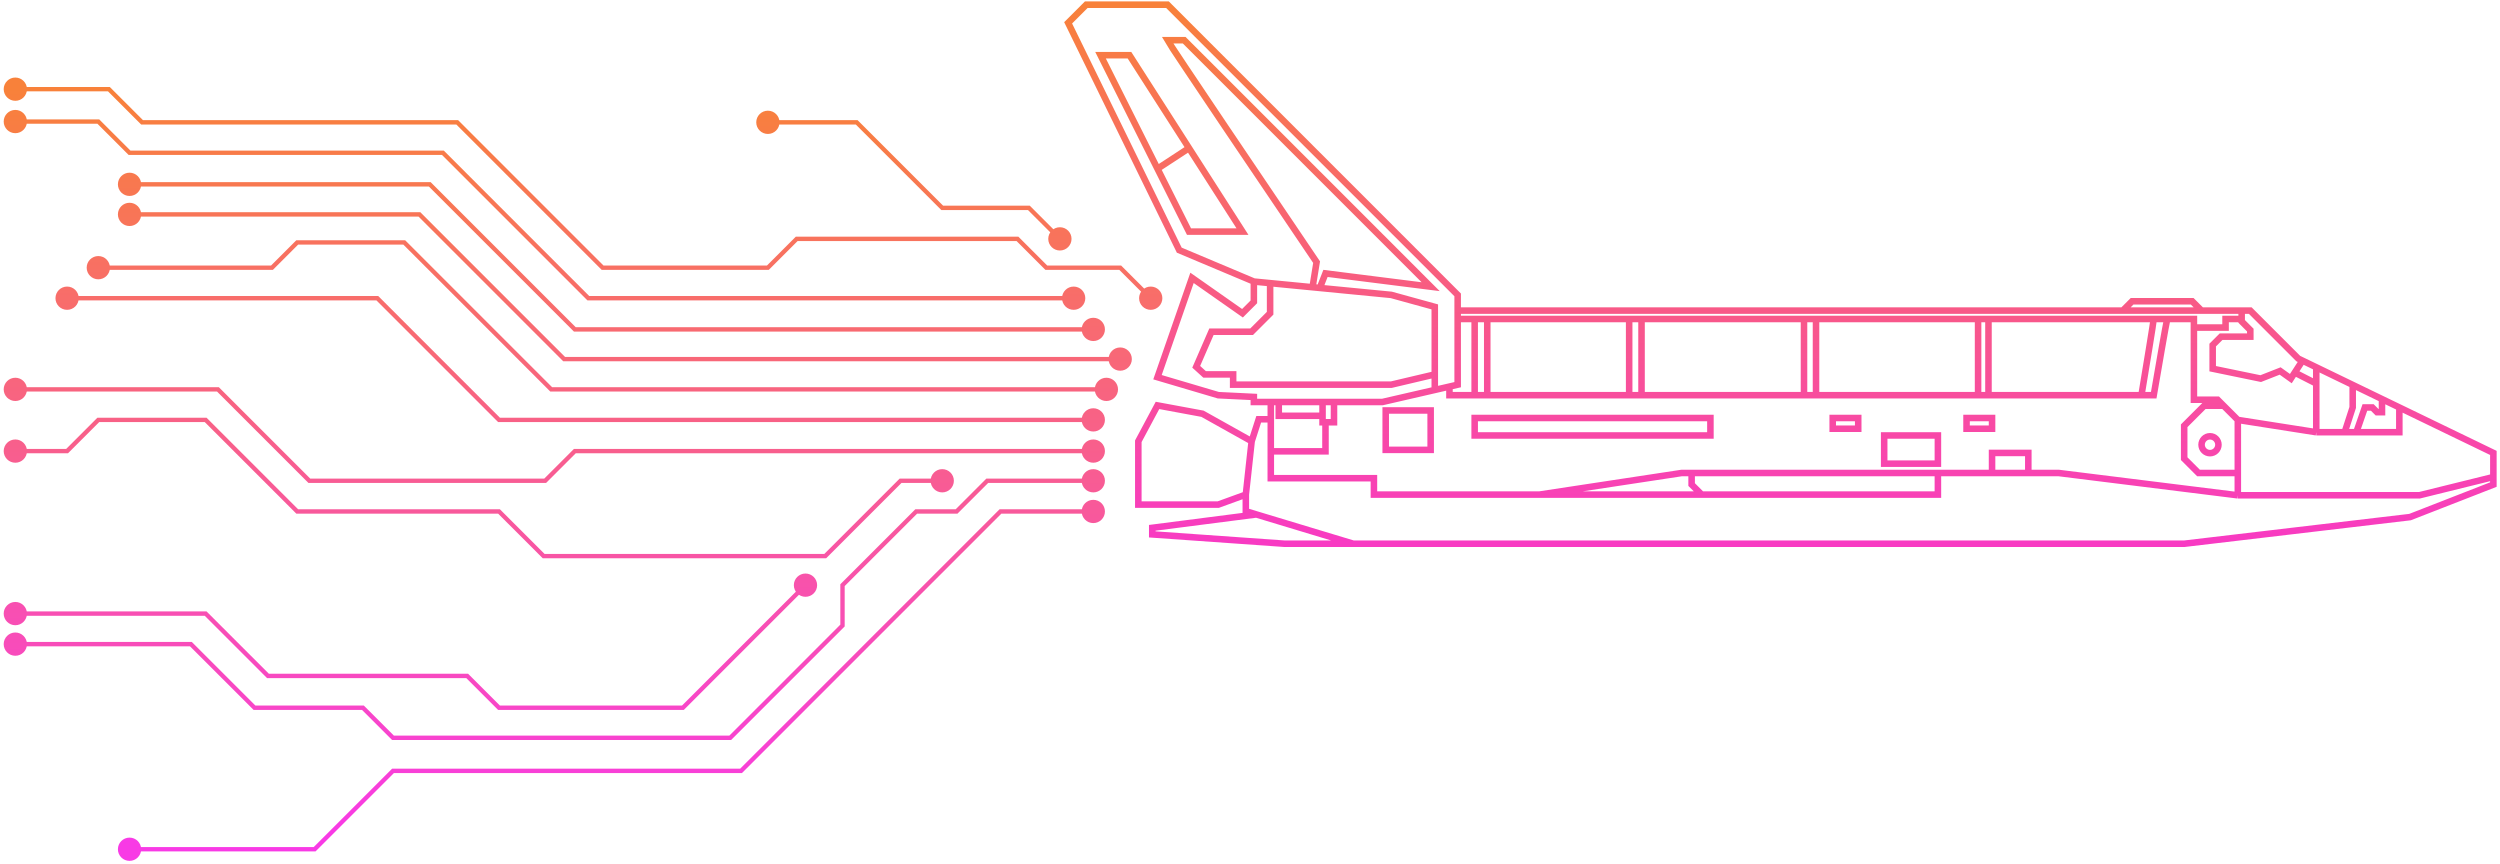 <svg width="573" height="198" viewBox="0 0 573 198" fill="none" xmlns="http://www.w3.org/2000/svg">
  <path d="M254.086 82.302C254.086 83.775 255.279 84.969 256.752 84.969C258.225 84.969 259.419 83.775 259.419 82.302C259.419 80.829 258.225 79.635 256.752 79.635C255.279 79.635 254.086 80.829 254.086 82.302ZM129.298 82.302L128.944 82.655L129.09 82.802H129.298V82.302ZM96.136 49.14L96.489 48.786L96.343 48.64H96.136V49.14ZM27.023 49.14C27.023 50.613 28.217 51.807 29.69 51.807C31.163 51.807 32.357 50.613 32.357 49.14C32.357 47.667 31.163 46.473 29.69 46.473C28.217 46.473 27.023 47.667 27.023 49.14ZM247.918 75.501C247.918 76.974 249.111 78.167 250.584 78.167C252.057 78.167 253.251 76.974 253.251 75.501C253.251 74.028 252.057 72.834 250.584 72.834C249.111 72.834 247.918 74.028 247.918 75.501ZM131.754 75.501L131.401 75.854L131.547 76.001H131.754V75.501ZM98.502 42.248L98.856 41.895L98.709 41.748H98.502V42.248ZM27.023 42.248C27.023 43.721 28.217 44.915 29.69 44.915C31.163 44.915 32.357 43.721 32.357 42.248C32.357 40.775 31.163 39.581 29.69 39.581C28.217 39.581 27.023 40.775 27.023 42.248ZM243.416 68.347C243.416 69.82 244.609 71.014 246.082 71.014C247.555 71.014 248.749 69.82 248.749 68.347C248.749 66.874 247.555 65.681 246.082 65.681C244.609 65.681 243.416 66.874 243.416 68.347ZM134.845 68.347L134.491 68.701L134.638 68.847H134.845V68.347ZM101.514 35.017L101.868 34.663L101.722 34.517H101.514V35.017ZM29.69 35.017L29.337 35.37L29.483 35.517H29.69V35.017ZM32.56 28.037L32.207 28.39L32.353 28.537H32.56V28.037ZM104.795 28.037L105.149 27.683L105.002 27.537H104.795V28.037ZM22.533 27.86L22.887 27.507L22.741 27.36H22.533V27.86ZM0.847 27.86C0.847 29.333 2.041 30.527 3.514 30.527C4.986 30.527 6.18 29.333 6.18 27.86C6.18 26.387 4.986 25.193 3.514 25.193C2.041 25.193 0.847 26.387 0.847 27.86ZM24.963 20.439L25.316 20.086L25.17 19.939H24.963V20.439ZM0.847 20.439C0.847 21.912 2.041 23.106 3.514 23.106C4.986 23.106 6.18 21.912 6.18 20.439C6.18 18.966 4.986 17.773 3.514 17.773C2.041 17.773 0.847 18.966 0.847 20.439ZM138.112 61.354L137.759 61.707L137.905 61.854H138.112V61.354ZM256.752 61.354L257.106 61L256.959 60.854H256.752V61.354ZM261.079 68.347C261.079 69.82 262.273 71.014 263.746 71.014C265.219 71.014 266.412 69.82 266.412 68.347C266.412 66.874 265.219 65.681 263.746 65.681C262.273 65.681 261.079 66.874 261.079 68.347ZM247.917 110.193C247.917 111.666 249.111 112.859 250.584 112.859C252.057 112.859 253.251 111.666 253.251 110.193C253.251 108.72 252.057 107.526 250.584 107.526C249.111 107.526 247.917 108.72 247.917 110.193ZM226.282 110.193V109.693H226.075L225.929 109.839L226.282 110.193ZM247.917 103.392C247.917 104.864 249.111 106.058 250.584 106.058C252.057 106.058 253.251 104.864 253.251 103.392C253.251 101.919 252.057 100.725 250.584 100.725C249.111 100.725 247.917 101.919 247.917 103.392ZM131.754 103.392V102.892H131.547L131.401 103.038L131.754 103.392ZM247.917 96.238C247.917 97.711 249.111 98.905 250.584 98.905C252.057 98.905 253.251 97.711 253.251 96.238C253.251 94.765 252.057 93.572 250.584 93.572C249.111 93.572 247.917 94.765 247.917 96.238ZM114.374 96.238L114.02 96.592L114.167 96.738H114.374V96.238ZM126.334 89.245L125.98 89.598L126.127 89.745H126.334V89.245ZM250.917 89.245C250.917 90.717 252.111 91.911 253.584 91.911C255.057 91.911 256.251 90.717 256.251 89.245C256.251 87.772 255.057 86.578 253.584 86.578C252.111 86.578 250.917 87.772 250.917 89.245ZM247.918 117.226C247.918 118.699 249.111 119.893 250.584 119.893C252.057 119.893 253.251 118.699 253.251 117.226C253.251 115.753 252.057 114.56 250.584 114.56C249.111 114.56 247.918 115.753 247.918 117.226ZM229.307 117.226V116.726H229.1L228.954 116.873L229.307 117.226ZM169.85 176.684V177.184H170.057L170.203 177.038L169.85 176.684ZM90.075 176.684V176.184H89.868L89.721 176.33L90.075 176.684ZM72.112 194.647V195.147H72.319L72.466 195L72.112 194.647ZM27.023 194.647C27.023 196.119 28.217 197.313 29.69 197.313C31.163 197.313 32.357 196.119 32.357 194.647C32.357 193.174 31.163 191.98 29.69 191.98C28.217 191.98 27.023 193.174 27.023 194.647ZM167.37 169.105V169.605H167.577L167.723 169.459L167.37 169.105ZM90.075 169.105L89.721 169.459L89.868 169.605H90.075V169.105ZM83.185 162.215L83.539 161.862L83.392 161.715H83.185V162.215ZM58.333 162.215L57.98 162.569L58.126 162.715H58.333V162.215ZM43.753 147.635L44.107 147.282L43.96 147.135H43.753V147.635ZM0.847 147.635C0.847 149.108 2.041 150.302 3.514 150.302C4.986 150.302 6.18 149.108 6.18 147.635C6.18 146.163 4.986 144.969 3.514 144.969C2.041 144.969 0.847 146.163 0.847 147.635ZM219.249 117.226V117.726H219.456L219.602 117.58L219.249 117.226ZM209.996 117.226V116.726H209.789L209.643 116.873L209.996 117.226ZM193.102 134.12L192.749 133.766L192.602 133.913V134.12H193.102ZM193.102 143.373L193.456 143.726L193.602 143.58V143.373H193.102ZM175.999 61.354V61.854H176.206L176.353 61.707L175.999 61.354ZM182.603 54.75V54.25H182.396L182.25 54.396L182.603 54.75ZM233.207 54.75L233.561 54.396L233.414 54.25H233.207V54.75ZM239.811 61.354L239.458 61.707L239.604 61.854H239.811V61.354ZM213.295 110.193C213.295 111.666 214.488 112.859 215.961 112.859C217.434 112.859 218.628 111.666 218.628 110.193C218.628 108.72 217.434 107.526 215.961 107.526C214.488 107.526 213.295 108.72 213.295 110.193ZM206.411 110.193V109.693H206.204L206.057 109.839L206.411 110.193ZM189.147 127.456V127.956H189.354L189.501 127.81L189.147 127.456ZM124.604 127.456L124.25 127.81L124.397 127.956H124.604V127.456ZM114.374 117.226L114.727 116.873L114.581 116.726H114.374V117.226ZM68.122 117.226L67.768 117.58L67.915 117.726H68.122V117.226ZM47.134 96.238L47.487 95.885L47.341 95.738H47.134V96.238ZM22.533 96.238V95.738H22.326L22.18 95.885L22.533 96.238ZM15.38 103.392V103.892H15.587L15.733 103.745L15.38 103.392ZM0.847 103.392C0.847 104.864 2.041 106.058 3.514 106.058C4.986 106.058 6.18 104.864 6.18 103.392C6.18 101.919 4.986 100.725 3.514 100.725C2.041 100.725 0.847 101.919 0.847 103.392ZM181.95 134.12C181.95 135.593 183.144 136.787 184.617 136.787C186.09 136.787 187.284 135.593 187.284 134.12C187.284 132.647 186.09 131.453 184.617 131.453C183.144 131.453 181.95 132.647 181.95 134.12ZM156.521 162.215V162.715H156.728L156.875 162.569L156.521 162.215ZM114.374 162.215L114.02 162.569L114.167 162.715H114.374V162.215ZM107.081 154.922L107.434 154.569L107.288 154.422H107.081V154.922ZM61.421 154.922L61.067 155.276L61.214 155.422H61.421V154.922ZM47.134 140.635L47.487 140.282L47.341 140.135H47.134V140.635ZM0.847 140.635C0.847 142.108 2.041 143.302 3.514 143.302C4.986 143.302 6.18 142.108 6.18 140.635C6.18 139.162 4.986 137.968 3.514 137.968C2.041 137.968 0.847 139.162 0.847 140.635ZM92.659 55.569L93.012 55.216L92.866 55.069H92.659V55.569ZM68.122 55.569V55.069H67.915L67.768 55.216L68.122 55.569ZM62.337 61.354V61.854H62.544L62.691 61.707L62.337 61.354ZM19.867 61.354C19.867 62.827 21.061 64.02 22.533 64.02C24.006 64.02 25.2 62.827 25.2 61.354C25.2 59.881 24.006 58.687 22.533 58.687C21.061 58.687 19.867 59.881 19.867 61.354ZM86.483 68.347L86.837 67.994L86.69 67.847H86.483V68.347ZM12.713 68.347C12.713 69.82 13.907 71.014 15.38 71.014C16.853 71.014 18.047 69.82 18.047 68.347C18.047 66.874 16.853 65.681 15.38 65.681C13.907 65.681 12.713 66.874 12.713 68.347ZM124.953 110.193V110.693H125.16L125.307 110.546L124.953 110.193ZM70.9 110.193L70.546 110.546L70.693 110.693H70.9V110.193ZM49.952 89.245L50.306 88.891L50.159 88.745H49.952V89.245ZM0.847 89.245C0.847 90.717 2.041 91.911 3.514 91.911C4.986 91.911 6.18 90.717 6.18 89.245C6.18 87.772 4.986 86.578 3.514 86.578C2.041 86.578 0.847 87.772 0.847 89.245ZM240.261 54.75C240.261 56.222 241.455 57.416 242.928 57.416C244.401 57.416 245.595 56.222 245.595 54.75C245.595 53.277 244.401 52.083 242.928 52.083C241.455 52.083 240.261 53.277 240.261 54.75ZM235.824 47.645L236.177 47.292L236.031 47.145H235.824V47.645ZM215.961 47.645L215.608 47.999L215.754 48.145H215.961V47.645ZM196.353 28.037L196.706 27.683L196.56 27.537H196.353V28.037ZM173.332 28.037C173.332 29.51 174.526 30.703 175.999 30.703C177.472 30.703 178.666 29.51 178.666 28.037C178.666 26.564 177.472 25.37 175.999 25.37C174.526 25.37 173.332 26.564 173.332 28.037ZM256.752 81.802H129.298V82.802H256.752V81.802ZM129.651 81.948L96.489 48.786L95.782 49.494L128.944 82.655L129.651 81.948ZM96.136 48.64H29.69V49.64H96.136V48.64ZM250.584 75.001H131.754V76.001H250.584V75.001ZM132.108 75.147L98.856 41.895L98.148 42.602L131.401 75.854L132.108 75.147ZM98.502 41.748H29.69V42.748H98.502V41.748ZM246.082 67.847H134.845V68.847H246.082V67.847ZM135.198 67.994L101.868 34.663L101.161 35.37L134.491 68.701L135.198 67.994ZM101.514 34.517H29.69V35.517H101.514V34.517ZM32.56 28.537H104.795V27.537H32.56V28.537ZM30.044 34.663L22.887 27.507L22.18 28.214L29.337 35.37L30.044 34.663ZM22.533 27.36H3.514V28.36H22.533V27.36ZM32.914 27.683L25.316 20.086L24.609 20.793L32.207 28.39L32.914 27.683ZM24.963 19.939H3.514V20.939H24.963V19.939ZM104.442 28.39L137.759 61.707L138.466 61L105.149 27.683L104.442 28.39ZM256.399 61.707L263.392 68.701L264.099 67.994L257.106 61L256.399 61.707ZM250.584 109.693H226.282V110.693H250.584V109.693ZM250.584 102.892H131.754V103.892H250.584V102.892ZM250.584 95.738H114.374V96.738H250.584V95.738ZM126.334 89.745H253.584V88.745H126.334V89.745ZM250.584 116.726H229.307V117.726H250.584V116.726ZM228.954 116.873L169.496 176.33L170.203 177.038L229.661 117.58L228.954 116.873ZM169.85 176.184H90.075V177.184H169.85V176.184ZM89.721 176.33L71.759 194.293L72.466 195L90.428 177.038L89.721 176.33ZM72.112 194.147H29.69V195.147H72.112V194.147ZM167.37 168.605H90.075V169.605H167.37V168.605ZM90.428 168.752L83.539 161.862L82.832 162.569L89.721 169.459L90.428 168.752ZM83.185 161.715H58.333V162.715H83.185V161.715ZM58.687 161.862L44.107 147.282L43.4 147.989L57.98 162.569L58.687 161.862ZM43.753 147.135H3.514V148.135H43.753V147.135ZM225.929 109.839L218.895 116.873L219.602 117.58L226.636 110.546L225.929 109.839ZM219.249 116.726H209.996V117.726H219.249V116.726ZM209.643 116.873L192.749 133.766L193.456 134.473L210.35 117.58L209.643 116.873ZM192.749 143.019L167.016 168.752L167.723 169.459L193.456 143.726L192.749 143.019ZM192.602 134.12V143.373H193.602V134.12H192.602ZM138.112 61.854H175.999V60.854H138.112V61.854ZM176.353 61.707L182.957 55.103L182.25 54.396L175.645 61L176.353 61.707ZM182.603 55.25H233.207V54.25H182.603V55.25ZM239.811 61.854H256.752V60.854H239.811V61.854ZM232.854 55.103L239.458 61.707L240.165 61L233.561 54.396L232.854 55.103ZM215.961 109.693H206.411V110.693H215.961V109.693ZM206.057 109.839L188.794 127.103L189.501 127.81L206.764 110.546L206.057 109.839ZM189.147 126.956H124.604V127.956H189.147V126.956ZM124.957 127.103L114.727 116.873L114.02 117.58L124.25 127.81L124.957 127.103ZM114.374 116.726H68.122V117.726H114.374V116.726ZM68.475 116.873L47.487 95.885L46.78 96.592L67.768 117.58L68.475 116.873ZM47.134 95.738H22.533V96.738H47.134V95.738ZM22.18 95.885L15.026 103.038L15.733 103.745L22.887 96.592L22.18 95.885ZM15.38 102.892H3.514V103.892H15.38V102.892ZM184.263 133.766L156.168 161.862L156.875 162.569L184.971 134.473L184.263 133.766ZM156.521 161.715H114.374V162.715H156.521V161.715ZM114.727 161.862L107.434 154.569L106.727 155.276L114.02 162.569L114.727 161.862ZM107.081 154.422H61.421V155.422H107.081V154.422ZM61.775 154.569L47.487 140.282L46.78 140.989L61.067 155.276L61.775 154.569ZM47.134 140.135H3.514V141.135H47.134V140.135ZM126.688 88.891L93.012 55.216L92.305 55.923L125.98 89.598L126.688 88.891ZM92.659 55.069H68.122V56.069H92.659V55.069ZM67.768 55.216L61.984 61L62.691 61.707L68.475 55.923L67.768 55.216ZM62.337 60.854H22.533V61.854H62.337V60.854ZM114.727 95.885L86.837 67.994L86.129 68.701L114.02 96.592L114.727 95.885ZM86.483 67.847H15.38V68.847H86.483V67.847ZM131.401 103.038L124.6 109.839L125.307 110.546L132.108 103.745L131.401 103.038ZM124.953 109.693H70.9V110.693H124.953V109.693ZM71.254 109.839L50.306 88.891L49.598 89.598L70.546 110.546L71.254 109.839ZM49.952 88.745H3.514V89.745H49.952V88.745ZM243.282 54.396L236.177 47.292L235.47 47.999L242.575 55.103L243.282 54.396ZM235.824 47.145H215.961V48.145H235.824V47.145ZM216.315 47.292L196.706 27.683L195.999 28.39L215.608 47.999L216.315 47.292ZM196.353 27.537H175.999V28.537H196.353V27.537Z" fill="url(#paint0_linear_1284_706)" />
  <path d="M334.097 71.195V67.589L267.584 1.076L248.973 1.076L244.816 5.233L270.287 57.337L287.385 64.531M334.097 71.195V73.112M334.097 71.195H486.534M310.181 124.627H500.615L552.378 118.515L571.479 111.066V109.332M310.181 124.627L287.945 117.905M310.181 124.627H294.465L264.097 122.484V120.976L287.945 117.905M285.542 113.358V117.178L287.945 117.905M285.542 113.358L279.238 115.65H260.902V101.133L265.295 92.92L275.609 94.83L286.879 101.133M285.542 113.358L286.879 101.133M286.879 101.133L288.499 96.09H291.266M291.266 96.09V92.137M291.266 96.09V103.444M291.266 92.137H293.094M291.266 92.137H287.385V90.977L279.238 90.581L265.295 86.454L273.212 63.687L284.775 71.796L287.385 69.187V64.531M352.88 113.358H314.902V109.607H291.266V103.444M352.88 113.358L385.452 108.408H387.721M352.88 113.358H390.018M512.907 113.52L471.832 108.408H464.889M512.907 113.52V108.408M512.907 113.52H554.522L571.479 109.332M512.907 96.244L530.888 99.064M512.907 96.244L509.659 92.996M512.907 96.244V108.408M530.888 99.064H537.396M530.888 99.064V87.91M549.927 93.386L571.479 103.808V109.332M549.927 93.386V99.064H540.071M549.927 93.386L545.955 91.466M513.788 71.195H515.771L526.761 82.184L527.73 82.653M513.788 71.195V73.112M513.788 71.195H504.598M527.73 82.653L530.888 84.18M527.73 82.653L525.957 85.393M513.788 73.112V73.669L515.771 75.653V77.165H509.069L507.147 79.088V84.505L518.158 86.778L522.614 85.03L525.061 86.778L525.957 85.393M513.788 73.112H510.1V75.079H502.844M334.097 73.112V88.168L332.215 88.601M334.097 73.112H337.993M502.844 75.079V73.112L496.728 73.112M502.844 75.079V91.624H508.287L509.659 92.996M509.659 92.996H505.204L500.615 97.585V105.127L503.896 108.408H512.907M293.094 92.137V95.296H303.128M293.094 92.137H303.128M303.128 95.296V92.137M303.128 95.296V96.778H303.801M303.128 92.137H305.754M305.754 92.137H316.859L328.852 89.376M305.754 92.137V96.778H303.801M303.801 96.778V103.444H291.266M456.579 108.408V103.811H464.889V108.408M456.579 108.408H464.889M456.579 108.408H444.166M530.888 84.18L539.239 88.218M530.888 84.18V87.91M539.239 88.218V93.386L537.396 99.064M539.239 88.218L545.955 91.466M537.396 99.064H540.071M540.071 99.064L542.032 93.386H543.726L544.818 94.478H545.955V91.466M525.957 85.393L530.888 87.91M496.728 73.112C496.471 74.102 494.556 85.17 493.631 90.581H490.818M496.728 73.112H493.631M332.215 88.601V90.581H337.993M332.215 88.601L328.852 89.376M493.631 73.112C493.631 73.558 491.756 84.944 490.818 90.581M493.631 73.112H455.758M490.818 90.581H455.758M453.376 73.112V90.581M453.376 73.112H455.758M453.376 73.112H416.232M453.376 90.581H455.758M453.376 90.581H416.232M455.758 90.581V73.112M413.478 73.112V90.581M413.478 73.112H416.232M413.478 73.112H376.24M413.478 90.581H416.232M413.478 90.581H376.24M416.232 73.112V90.581M373.405 73.112V90.581M373.405 73.112H376.24M373.405 73.112H340.879M373.405 90.581H376.24M373.405 90.581H340.879M376.24 73.112V90.581M337.993 73.112V90.581M337.993 73.112H340.879M337.993 90.581H340.879M340.879 73.112V90.581M287.385 64.531L291.111 64.893M328.852 89.376V85.815M328.852 85.815V70.338L318.875 67.589L302.5 65.999M328.852 85.815L318.875 88.168H282.638V85.815H276.094L274.171 84.069L277.667 76.029H286.879L291.111 71.796V64.893M291.111 64.893L300.831 65.837M302.5 65.999L303.801 62.666L327.907 65.708L271.413 9.213H267.584C268.386 10.688 290.705 43.743 301.764 60.086L300.831 65.837M302.5 65.999L300.831 65.837M265.295 38.677L252.244 12.654H258.879L272.519 33.948M265.295 38.677L272.519 53.081H284.775L272.519 33.948M265.295 38.677L272.519 33.948M504.598 71.195L502.455 69.052L488.676 69.052L486.534 71.195M504.598 71.195L486.534 71.195M444.166 108.408V113.358H390.018M444.166 108.408H387.721M387.721 108.408V111.061L390.018 113.358M317.605 94.084H327.907V103.107H317.605V94.084ZM431.855 106.273H444.166V99.81H431.855V106.273ZM450.732 95.809V98.271H456.579V95.809H450.732ZM425.904 95.809V98.271H420.057V95.809H425.904ZM508.468 101.931C508.468 102.999 507.602 103.866 506.533 103.866C505.464 103.866 504.598 102.999 504.598 101.931C504.598 100.862 505.464 99.995 506.533 99.995C507.602 99.995 508.468 100.862 508.468 101.931ZM337.993 95.809V99.81H392.026V95.809H337.993Z" stroke="url(#paint1_linear_1284_706)" stroke-width="1.5" />
  <defs>
    <linearGradient id="paint0_linear_1284_706" x1="133.63" y1="20.439" x2="133.423" y2="194.646" gradientUnits="userSpaceOnUse">
      <stop stop-color="#F8813A" />
      <stop offset="0.979" stop-color="#F83AE5" />
    </linearGradient>
    <linearGradient id="paint1_linear_1284_706" x1="408.148" y1="1.076" x2="408.148" y2="124.627" gradientUnits="userSpaceOnUse">
      <stop stop-color="#F8813A" />
      <stop offset="1" stop-color="#F83AC3" />
    </linearGradient>
  </defs>
</svg>